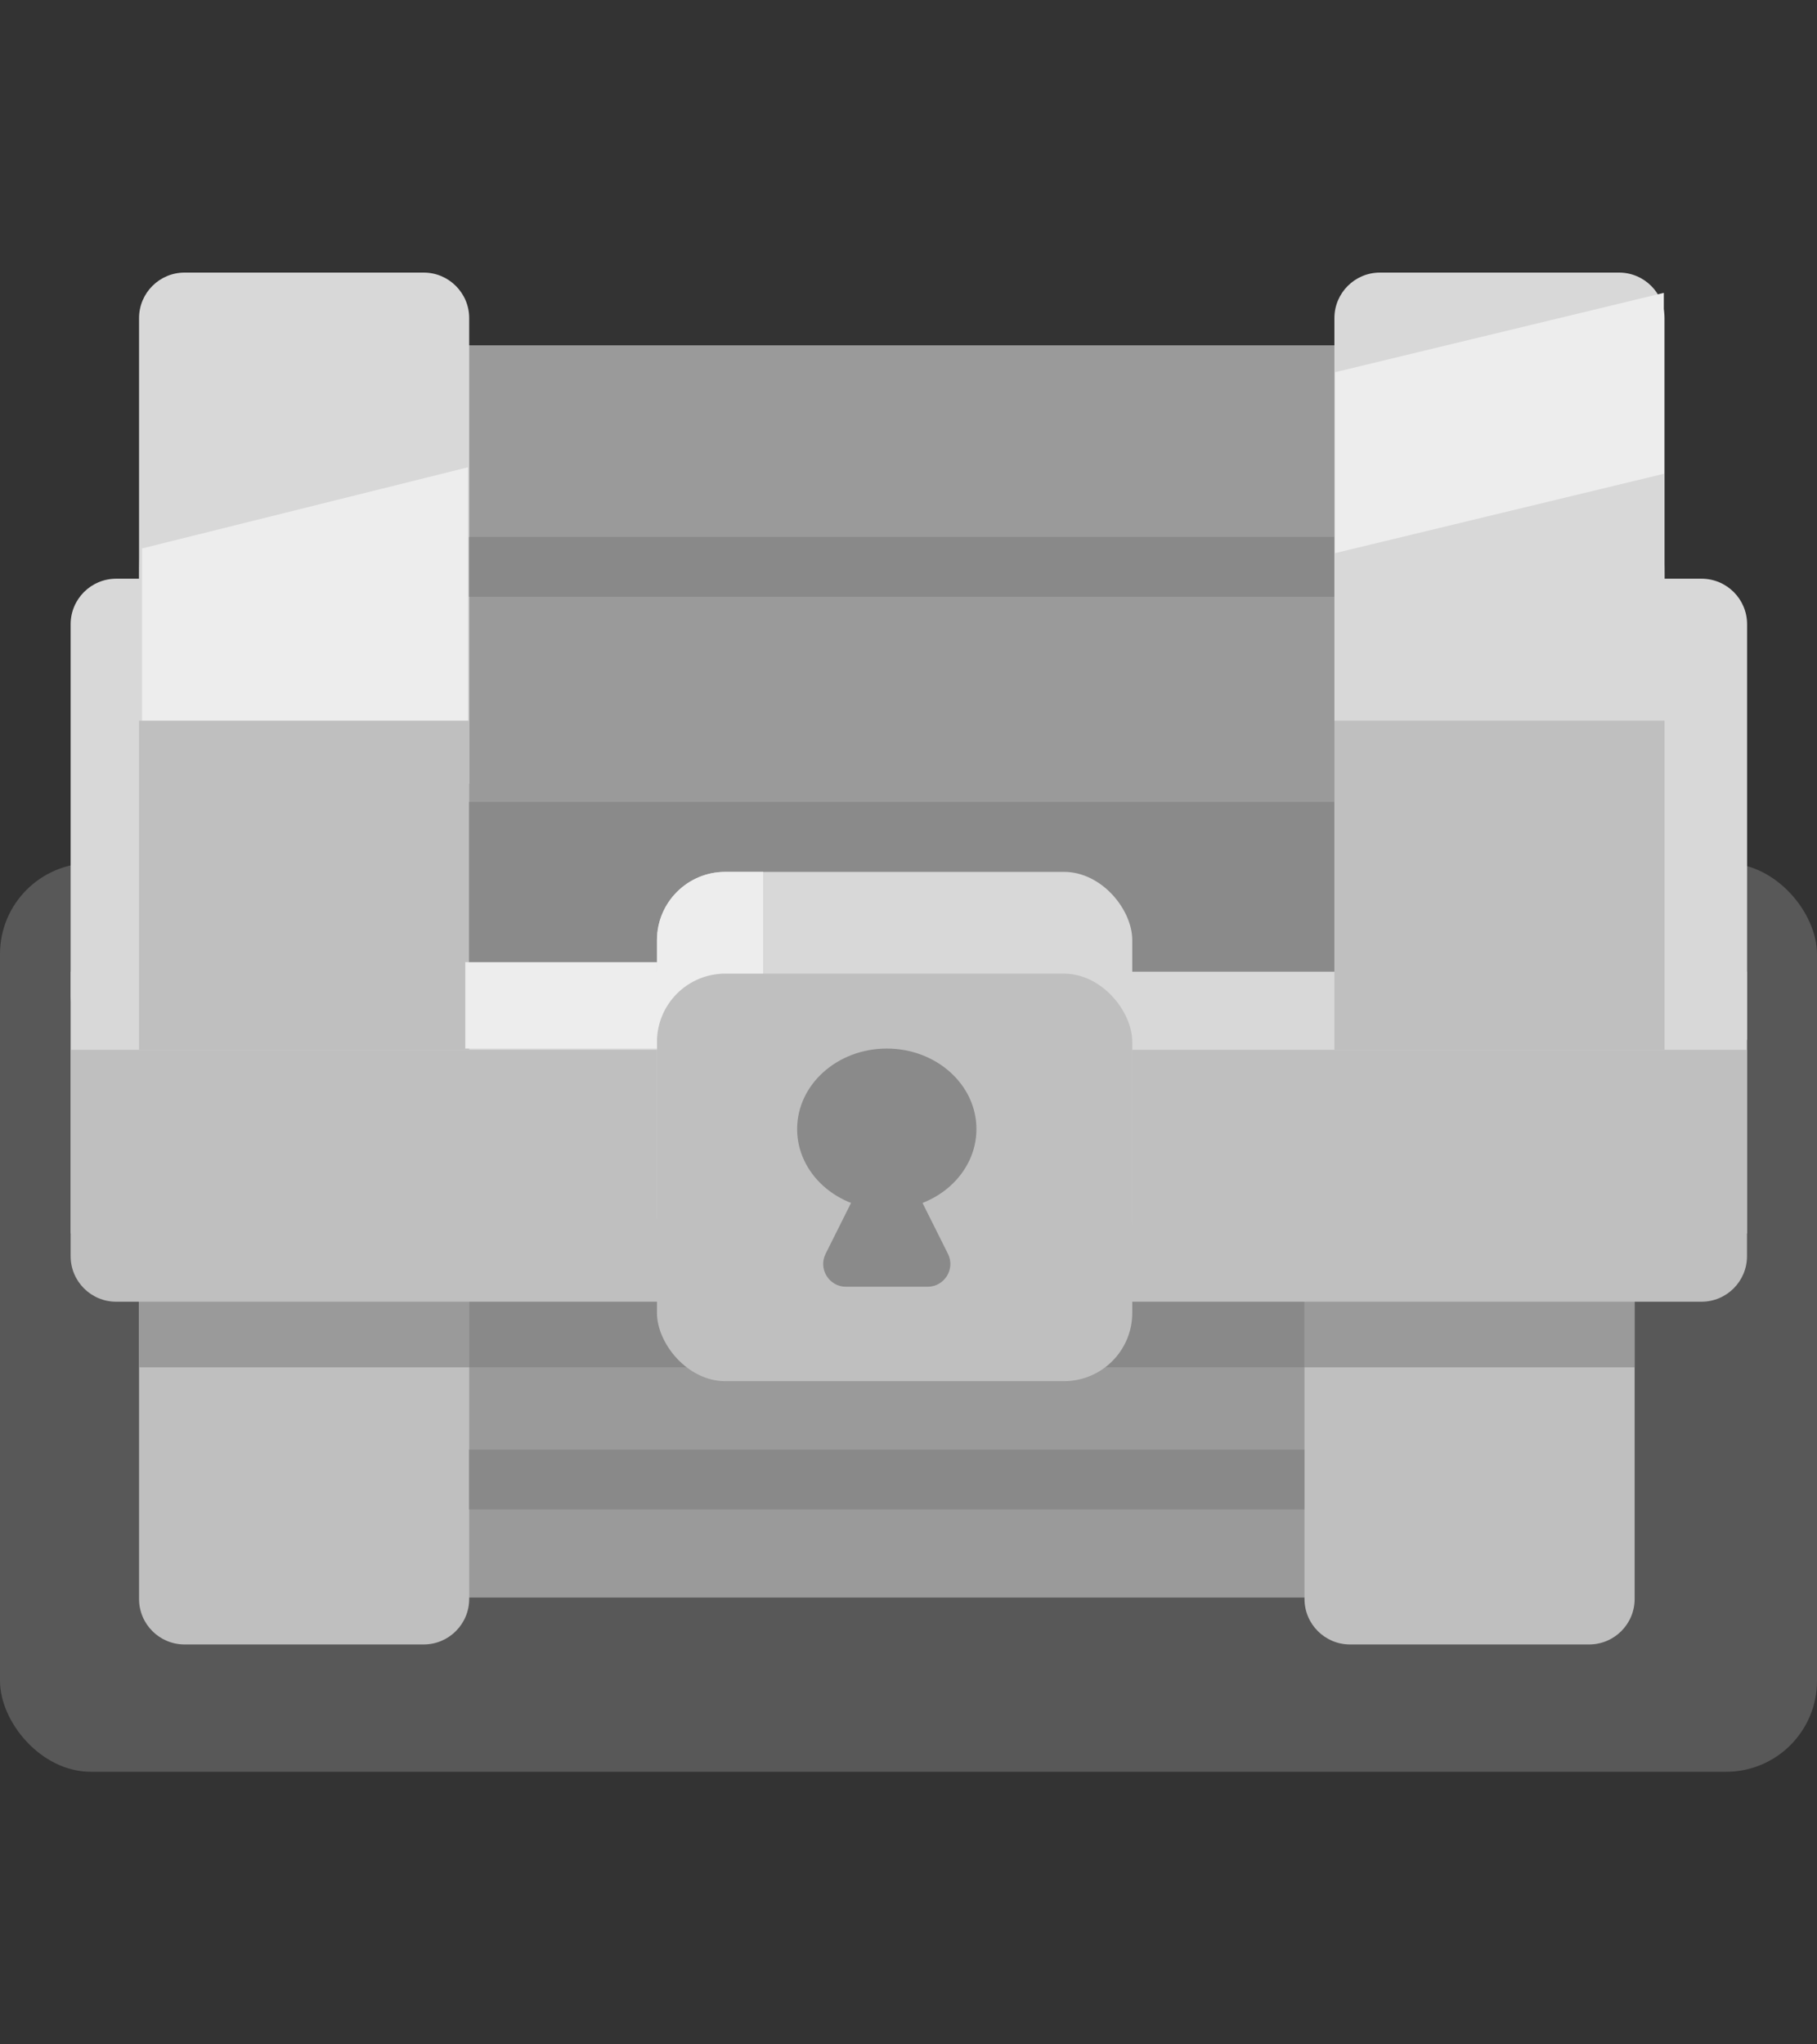 <svg width="80" height="90" viewBox="0 0 80 90" fill="none" xmlns="http://www.w3.org/2000/svg"><rect x="0" y="0" width="80" height="90" fill="#333333" stroke="none"/><rect opacity="0.3" y="38" width="80" height="40" rx="4" fill="#AFAFAF"/><path d="M8.289 39.737C8.289 34.2 12.777 29.712 18.314 29.712H60.756C66.292 29.712 70.78 34.2 70.78 39.737V66.32C70.78 68.535 68.985 70.33 66.77 70.33H12.299C10.084 70.33 8.289 68.535 8.289 66.32V39.737Z" fill="#9A9A9A"/><path d="M6.122 25.227C6.122 19.691 10.61 15.203 16.147 15.203H63.263C68.799 15.203 73.288 19.691 73.288 25.227V55.051H6.122V25.227Z" fill="#9A9A9A"/><rect x="3.11" y="42.772" width="73.809" height="11.528" fill="#D8D8D8"/><path d="M67.021 25.477H74.917C76.025 25.477 76.922 26.375 76.922 27.482V45.777H67.021V25.477Z" fill="#D8D8D8"/><path d="M3.11 27.482C3.11 26.375 4.007 25.477 5.114 25.477H11.507C12.614 25.477 13.512 26.375 13.512 27.482V43.772C13.512 44.879 12.614 45.777 11.507 45.777H5.114C4.007 45.777 3.11 44.879 3.11 43.772V27.482Z" fill="#D8D8D8"/><path d="M6.122 14.005C6.122 12.898 7.02 12 8.127 12H18.653C19.76 12 20.658 12.898 20.658 14.005V34.503H6.122V14.005Z" fill="#D8D8D8"/><path d="M58.752 14.005C58.752 12.898 59.65 12 60.757 12H71.283C72.391 12 73.288 12.898 73.288 14.005V34.503H58.752V14.005Z" fill="#D8D8D8"/><path d="M6.254 24.145L20.602 20.572V33.222L6.254 33.046V24.145Z" fill="#EDEDED"/><path d="M6.122 31.725H20.658V46.22H6.122V31.725Z" fill="#BFBFBF"/><path d="M6.122 52.544C6.122 51.436 7.02 50.539 8.127 50.539H18.653C19.76 50.539 20.658 51.436 20.658 52.544V70.39C20.658 71.498 19.76 72.395 18.653 72.395H8.127C7.02 72.395 6.122 71.498 6.122 70.39V52.544Z" fill="#BFBFBF"/><path d="M57.435 52.544C57.435 51.436 58.333 50.539 59.44 50.539H69.966C71.073 50.539 71.971 51.436 71.971 52.544V70.39C71.971 71.498 71.073 72.395 69.966 72.395H59.44C58.333 72.395 57.435 71.498 57.435 70.39V52.544Z" fill="#BFBFBF"/><rect x="58.752" y="31.725" width="14.536" height="14.495" fill="#BFBFBF"/><rect x="36.949" y="49.913" width="5.514" height="9.711" fill="#C4C4C4"/><rect x="6.122" y="55.308" width="14.536" height="4.887" fill="#9A9A9A"/><rect x="57.435" y="55.308" width="14.536" height="4.887" fill="#9A9A9A"/><rect x="20.653" y="63.818" width="36.778" height="2.631" fill="#898989"/><rect x="20.653" y="23.64" width="38.094" height="2.631" fill="#898989"/><rect opacity="0.92" x="20.653" y="55.308" width="36.778" height="4.887" fill="#888888"/><rect opacity="0.92" x="20.653" y="35.305" width="38.094" height="7.466" fill="#898989"/><path d="M3.11 46.216H76.918V55.301C76.918 56.408 76.021 57.306 74.913 57.306H5.114C4.007 57.306 3.11 56.408 3.11 55.301V46.216Z" fill="#BFBFBF"/><rect x="28.925" y="38.383" width="20.927" height="18.201" rx="3.007" fill="#D8D8D8"/><path d="M33.601 38.383H31.933C30.272 38.383 28.925 39.729 28.925 41.39V53.576C28.925 55.237 30.272 56.584 31.933 56.584H32.937C33.462 56.584 33.885 56.152 33.873 55.627L33.601 42.973V38.383Z" fill="#EDEDED"/><rect x="28.925" y="42.863" width="20.927" height="17.941" rx="3.007" fill="#BFBFBF"/><ellipse cx="39.044" cy="49.706" rx="3.947" ry="3.545" fill="#8A8A8A"/><path d="M38.147 51.603C38.516 50.864 39.571 50.864 39.94 51.603L41.736 55.196C42.07 55.862 41.585 56.647 40.84 56.647H37.247C36.502 56.647 36.017 55.862 36.351 55.196L38.147 51.603Z" fill="#8A8A8A"/><path d="M58.785 16.385L73.256 12.893V20.858L58.785 24.35V16.385Z" fill="#EDEDED"/><rect x="20.485" y="42.358" width="8.442" height="3.803" fill="#EDEDED"/></svg>